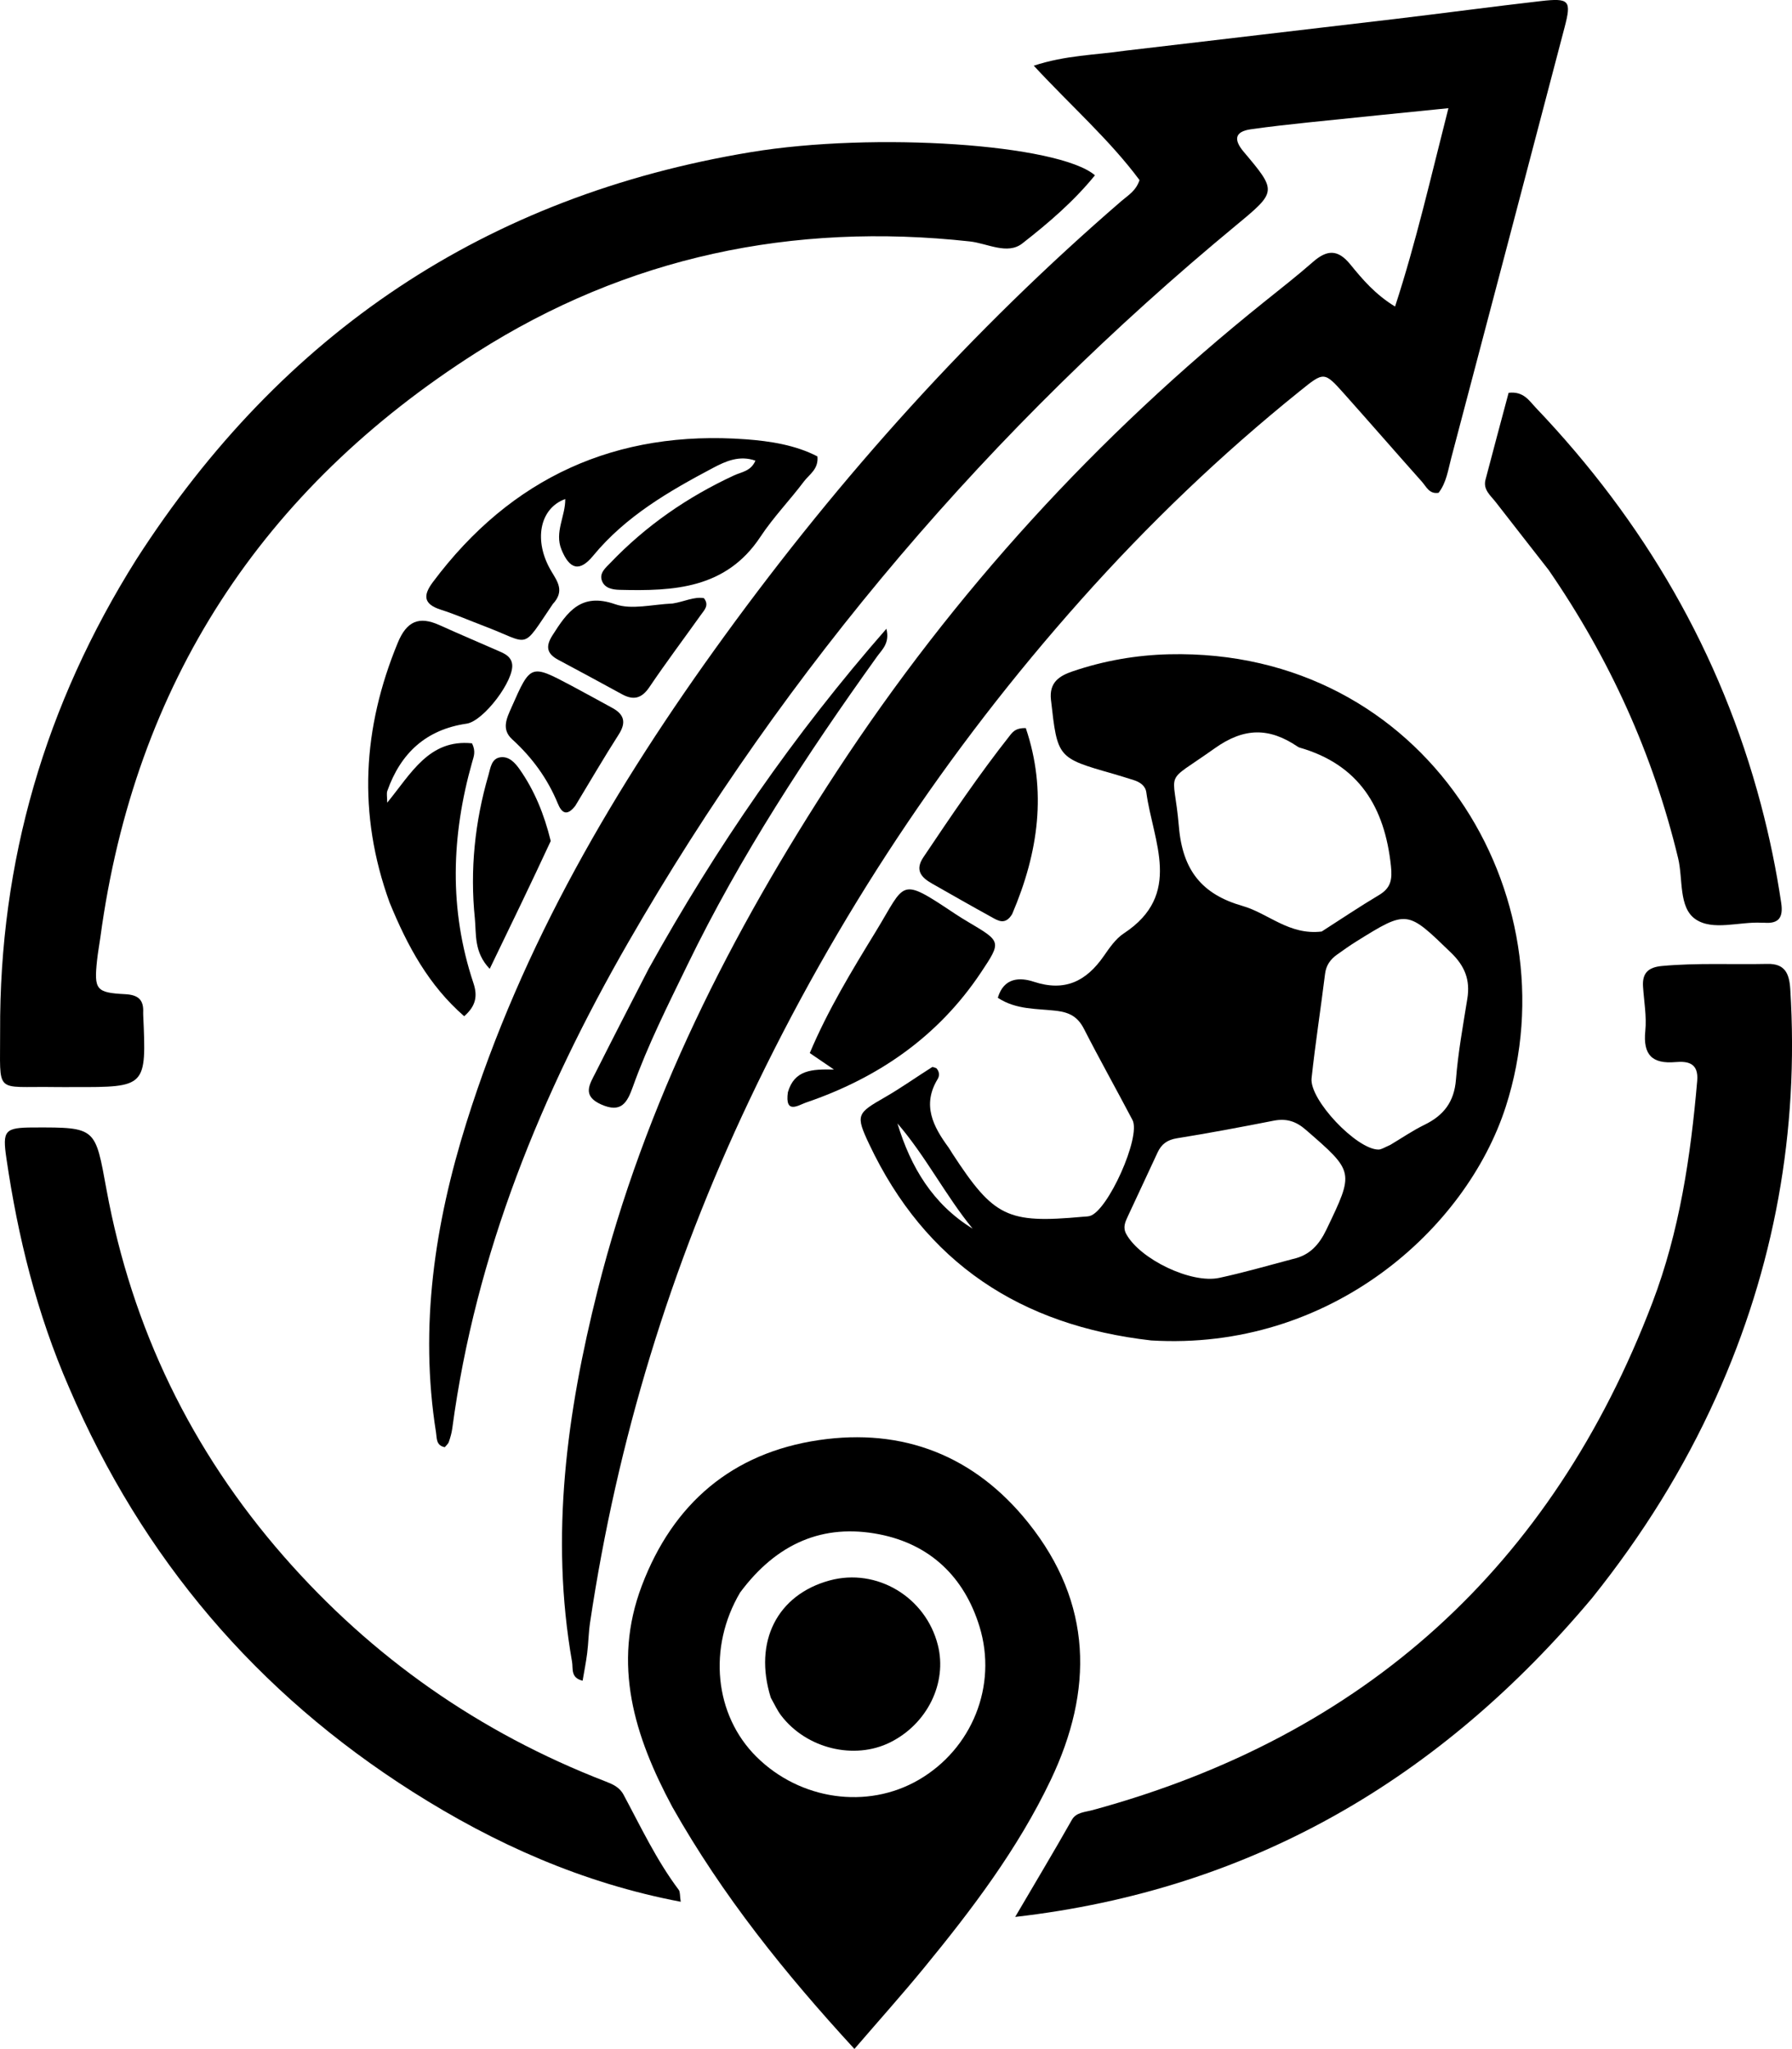 <svg xmlns="http://www.w3.org/2000/svg" xmlns:xlink="http://www.w3.org/1999/xlink" version="1.1" id="Layer_1" x="0px" y="0px" enable-background="new 0 0 496 496" xml:space="preserve" viewBox="64.75 46.64 382.01 436.71">
<path fill="#000000" opacity="1" stroke="none" d=" M304.554,57.453   C323.998,55.149 343.005,52.953 362.005,50.7   C372.41,49.466 382.794,48.064 393.203,46.873   C399.36,46.169 399.785,46.746 398.258,52.556   C390.222,83.133 382.199,113.714 374.113,144.278   C373.444,146.805 373.096,149.504 371.422,151.675   C369.441,152.005 368.811,150.371 367.882,149.329   C362.339,143.112 356.875,136.824 351.329,130.609   C346.992,125.748 347.004,125.839 341.795,130.032   C325.013,143.538 309.524,158.393 295.197,174.469   C266.529,206.636 242.979,242.17 224.504,281.117   C207.678,316.586 196.323,353.68 190.533,392.491   C190.214,394.628 190.194,396.809 189.926,398.956   C189.683,400.899 189.291,402.824 188.948,404.857   C186.335,404.242 186.952,402.269 186.696,400.814   C181.983,374.011 185.591,347.731 192.126,321.737   C202.194,281.699 220.597,245.46 243.099,211.1   C268.142,172.861 298.586,139.587 334.217,111.008   C337.726,108.194 341.273,105.42 344.656,102.458   C347.57,99.907 349.897,99.683 352.566,102.953   C355.174,106.15 357.875,109.367 362.142,111.973   C366.641,98.186 369.804,84.236 373.517,69.698   C363.163,70.747 353.464,71.71 343.77,72.722   C339.637,73.153 335.504,73.612 331.391,74.196   C327.789,74.708 327.823,76.553 329.859,78.972   C336.979,87.432 336.984,87.442 328.229,94.682   C275.965,137.901 232.529,188.666 198.7,247.453   C180.133,279.717 166.149,313.81 161.165,351.079   C161.033,352.061 160.752,353.035 160.427,353.973   C160.279,354.401 159.853,354.733 159.568,355.09   C157.671,354.711 157.896,353.178 157.698,351.934   C154.112,329.38 157.444,307.43 164.168,285.952   C176.048,248.003 195.912,214.221 219.156,182.24   C243.939,148.142 271.925,116.998 303.861,89.443   C305.219,88.272 306.899,87.346 307.667,85.023   C301.312,76.461 293.084,69.238 285.123,60.641   C291.959,58.398 298.114,58.391 304.554,57.453  z" data-index="0" style="visibility: visible; opacity: 1;"></path>
<path fill="#000000" opacity="1" stroke="none" d=" M310.154,332.335   C282.253,329.169 261.987,315.749 250.059,290.542   C247.08,284.246 247.425,283.932 253.371,280.517   C256.816,278.537 260.066,276.219 263.43,274.094   C263.618,273.975 264.038,274.224 264.35,274.306   C265.02,275.006 265.07,275.913 264.642,276.616   C261.265,282.159 263.68,286.738 266.952,291.204   C267.247,291.606 267.481,292.052 267.754,292.471   C276.621,306.056 279.474,307.442 295.549,305.978   C296.046,305.933 296.558,305.94 297.037,305.82   C300.868,304.863 308.039,288.913 306.168,285.353   C302.76,278.866 299.171,272.473 295.836,265.95   C294.555,263.444 292.86,262.441 290.042,262.093   C285.876,261.578 281.411,261.922 277.46,259.302   C278.749,254.901 282.264,254.941 285.109,255.879   C291.765,258.075 296.308,255.776 300.038,250.423   C301.268,248.656 302.581,246.721 304.325,245.575   C316.98,237.259 310.542,225.999 309.117,215.526   C308.921,214.088 307.737,213.311 306.382,212.892   C304.95,212.449 303.525,211.985 302.085,211.575   C290.119,208.17 290.188,208.165 288.79,195.802   C288.37,192.081 290.576,190.69 293.401,189.729   C300.068,187.461 306.99,186.252 313.985,186.09   C368.681,184.82 400.26,237.444 385.75,282.486   C377.296,308.73 348.229,334.627 310.154,332.335  M346.503,245.18   C350.563,242.58 354.565,239.88 358.706,237.416   C361.25,235.903 361.574,234.124 361.265,231.212   C359.937,218.674 354.462,209.609 341.77,205.972   C341.613,205.927 341.466,205.834 341.329,205.741   C335.356,201.724 330.026,201.63 323.696,206.135   C312.436,214.149 314.989,210.065 316.058,222.81   C316.848,232.218 321.049,237.275 329.63,239.731   C335.137,241.307 339.544,246.017 346.503,245.18  M361.122,290.661   C363.553,289.216 365.901,287.599 368.434,286.364   C372.522,284.372 374.751,281.478 375.123,276.746   C375.578,270.959 376.634,265.214 377.553,259.47   C378.183,255.535 377.042,252.568 374.099,249.721   C364.695,240.621 364.793,240.509 353.872,247.306   C352.462,248.184 351.107,249.154 349.753,250.119   C348.349,251.12 347.445,252.378 347.219,254.203   C346.301,261.623 345.148,269.015 344.345,276.446   C343.849,281.033 353.983,291.656 358.602,291.653   C359.223,291.653 359.843,291.219 361.122,290.661  M340.404,314.964   C343.952,314.187 345.969,311.93 347.531,308.668   C353.436,296.339 353.488,296.434 343.079,287.407   C340.98,285.587 338.922,284.978 336.248,285.502   C329.399,286.845 322.538,288.141 315.649,289.247   C313.575,289.579 312.337,290.491 311.505,292.3   C309.418,296.835 307.279,301.345 305.18,305.874   C304.622,307.076 304.067,308.232 304.835,309.646   C307.738,314.988 318.652,320.3 324.681,318.997   C329.715,317.91 334.678,316.496 340.404,314.964  M272.093,308.511   C266.27,301.391 262.092,293.056 256.064,286.081   C258.882,295.381 263.606,303.303 272.093,308.511  z" data-index="1" style="visibility: visible; opacity: 1;"></path>
<path fill="#000000" opacity="1" stroke="none" d=" M93.822,165.862   C124.899,117.512 168.36,88.412 224.793,79.07   C251.187,74.701 290.39,77.366 298.167,83.997   C293.665,89.551 288.225,94.202 282.676,98.532   C279.498,101.012 275.211,98.506 271.501,98.099   C233.727,93.958 198.401,101.371 166.383,121.732   C120.644,150.818 93.46,192.293 86.156,246.346   C85.933,247.996 85.617,249.636 85.443,251.29   C84.781,257.554 85.203,258.22 91.414,258.534   C94.215,258.676 95.402,259.72 95.273,262.427   C95.265,262.593 95.27,262.76 95.277,262.926   C95.969,278.364 95.969,278.364 80.373,278.335   C79.04,278.333 77.707,278.35 76.375,278.328   C63.359,278.116 64.837,280.166 64.775,266.472   C64.612,230.245 74.347,196.823 93.822,165.862  z" data-index="2" style="visibility: visible;"></path>
<path fill="#000000" opacity="1" stroke="none" d=" M208.089,431.791   C199.96,416.638 195.219,401.368 201.569,384.613   C208.218,367.068 220.849,356.303 239.306,353.577   C257.253,350.927 272.53,356.896 283.985,371.232   C297.676,388.367 297.861,406.898 288.727,426.042   C281.722,440.722 271.957,453.595 261.7,466.096   C257.083,471.725 252.221,477.153 246.892,483.343   C232.039,467.186 218.79,450.705 208.089,431.791  M222.523,386.061   C215.601,397.775 217.04,412.187 226.02,421.083   C235.333,430.308 249.618,432.343 260.567,426.004   C271.944,419.418 277.435,405.949 273.557,393.318   C270.305,382.729 263.035,375.796 252.245,373.666   C240.23,371.293 230.311,375.578 222.523,386.061  z" data-index="3" style="opacity: 1;"></path>
<path fill="#000000" opacity="1" stroke="none" d=" M404.2,387.168   C371.811,425.805 331.535,449.438 281.16,455.205   C285.279,448.171 289.356,441.393 293.249,434.508   C294.163,432.891 296.056,432.873 297.641,432.442   C355.755,416.616 395.548,380.499 416.996,324.288   C422.785,309.117 425.158,293.14 426.551,277.011   C426.875,273.261 424.652,272.771 421.915,273.007   C416.943,273.434 414.977,271.46 415.487,266.38   C415.798,263.274 415.21,260.075 415.003,256.919   C414.812,254.01 416.135,252.79 419.061,252.523   C426.548,251.839 434.04,252.246 441.528,252.085   C445.302,252.004 446.188,254.184 446.394,257.498   C448.275,287.808 443.024,316.807 430.55,344.482   C423.674,359.738 414.874,373.828 404.2,387.168  z" data-index="4" style="opacity: 1;"></path>
<path fill="#000000" opacity="1" stroke="none" d=" M79.485,342.406   C72.565,326.526 68.561,310.249 66.118,293.542   C65.244,287.566 65.73,286.969 71.889,286.947   C85.342,286.9 85.021,286.959 87.458,300.216   C92.878,329.696 105.531,355.833 125.264,378.384   C144.131,399.945 167.007,415.945 193.767,426.3   C195.349,426.913 196.803,427.528 197.675,429.155   C201.371,436.042 204.709,443.138 209.437,449.432   C209.766,449.87 209.657,450.636 209.864,451.973   C188.86,447.984 170.149,439.598 152.696,428.521   C119.574,407.5 95.127,378.894 79.485,342.406  z" data-index="5" style="visibility: visible;"></path>
<path fill="#000000" opacity="1" stroke="none" d=" M394.873,168.111   C390.978,163.102 387.27,158.398 383.605,153.661   C382.516,152.253 380.865,151.018 381.422,148.888   C383.047,142.663 384.726,136.451 386.35,130.361   C389.553,129.988 390.741,132.068 392.145,133.541   C415.2,157.729 431.566,185.714 440.142,218.136   C441.973,225.057 443.414,232.032 444.462,239.11   C444.916,242.177 443.951,243.563 440.824,243.307   C440.659,243.293 440.491,243.318 440.325,243.309   C435.525,243.036 429.848,245.115 426.153,242.533   C422.558,240.02 423.557,234.003 422.482,229.544   C417.154,207.449 407.96,187.105 394.873,168.111  z" data-index="6" style="visibility: visible;"></path>
<path fill="#000000" opacity="1" stroke="none" d=" M182.593,175.382   C175.773,185.427 178.025,183.897 168.049,180.117   C164.935,178.937 161.874,177.596 158.707,176.582   C155.027,175.404 154.894,173.564 157.02,170.72   C173.724,148.365 196.146,138.226 223.789,140.274   C228.804,140.646 234.308,141.471 239.005,143.92   C239.278,146.652 237.263,147.748 236.136,149.249   C233.138,153.242 229.614,156.869 226.873,161.021   C219.533,172.144 208.377,172.651 196.844,172.356   C195.321,172.317 193.654,172.017 193.068,170.427   C192.454,168.761 193.863,167.661 194.881,166.596   C202.456,158.675 211.309,152.561 221.239,147.96   C222.818,147.228 224.827,147.081 225.787,144.822   C222.396,143.629 219.476,144.924 216.788,146.347   C207.352,151.345 198.134,156.665 191.18,165.108   C188.306,168.597 186.168,168.018 184.437,163.769   C182.921,160.047 185.296,156.659 185.247,153.003   C179.75,154.984 178.416,161.942 182.299,168.419   C183.649,170.671 185.125,172.655 182.593,175.382  z" data-index="7" style="visibility: visible;"></path>
<path fill="#000000" opacity="1" stroke="none" d=" M147.795,238.983   C140.931,220.042 142.068,201.788 149.539,183.653   C151.427,179.069 154.029,177.888 158.408,179.861   C162.655,181.775 166.941,183.603 171.21,185.467   C172.453,186.01 173.66,186.604 173.914,188.13   C174.484,191.55 167.842,200.353 164.222,200.877   C155.578,202.127 150.164,207.157 147.319,215.207   C147.118,215.775 147.293,216.476 147.293,217.719   C152.395,211.501 156.218,204.117 165.375,205.069   C166.231,206.804 165.73,207.916 165.417,209.019   C160.949,224.762 160.44,240.489 165.671,256.169   C166.55,258.802 166.297,260.981 163.7,263.234   C156.137,256.646 151.606,248.291 147.795,238.983  z" data-index="8" style="opacity: 1;"></path>
<path fill="#000000" opacity="1" stroke="none" d=" M232.711,279.419   C234.105,274.662 237.8,274.498 242.53,274.597   C240.292,273.071 238.996,272.188 237.374,271.083   C241.251,261.878 246.346,253.515 251.44,245.193   C257.922,234.604 256.33,233.394 268.339,241.398   C269.307,242.043 270.303,242.65 271.305,243.244   C278.209,247.332 278.237,247.347 273.88,253.887   C264.753,267.585 251.95,276.391 236.555,281.638   C235.011,282.164 232.021,284.276 232.711,279.419  z" data-index="9" style="visibility: visible;"></path>
<path fill="#000000" opacity="1" stroke="none" d=" M203.037,253.103   C217.435,227.181 233.959,203.21 253.708,180.656   C254.475,183.715 252.781,185.092 251.727,186.562   C236.681,207.537 222.56,229.073 211.267,252.355   C207.131,260.881 202.853,269.348 199.656,278.285   C198.443,281.676 197.182,283.937 192.914,282.043   C188.698,280.172 190.498,277.674 191.748,275.185   C195.406,267.908 199.141,260.67 203.037,253.103  z" data-index="10" style="visibility: visible;"></path>
<path fill="#000000" opacity="1" stroke="none" d=" M280.519,241.461   C279.027,243.93 277.462,242.842 276.035,242.057   C271.805,239.73 267.611,237.337 263.415,234.948   C261.129,233.647 259.744,232.103 261.592,229.349   C267.534,220.498 273.499,211.666 280.115,203.297   C280.733,202.515 281.434,201.771 283.425,201.821   C287.949,215.195 286.162,228.247 280.519,241.461  z" data-index="11" style="visibility: visible;"></path>
<path fill="#000000" opacity="1" stroke="none" d=" M182.154,225.889   C177.909,235.031 173.676,243.773 169.144,253.135   C165.729,249.57 166.311,245.67 165.974,242.364   C164.923,232.058 165.963,221.836 168.872,211.856   C169.318,210.327 169.49,208.261 171.501,208.033   C173.271,207.832 174.54,209.207 175.514,210.594   C178.693,215.124 180.748,220.168 182.154,225.889  z" data-index="12"></path>
<path fill="#000000" opacity="1" stroke="none" d=" M208.145,175.269   C210.654,174.88 212.623,173.772 214.808,174.128   C215.995,175.645 214.896,176.659 214.159,177.693   C210.501,182.822 206.713,187.861 203.191,193.081   C201.547,195.519 199.795,195.946 197.34,194.606   C192.828,192.144 188.309,189.694 183.772,187.28   C181.336,185.984 180.995,184.445 182.519,182.055   C185.671,177.111 188.562,172.863 195.888,175.422   C199.401,176.65 203.756,175.464 208.145,175.269  z" data-index="13"></path>
<path fill="#000000" opacity="1" stroke="none" d=" M187.397,218.375   C185.477,220.87 184.398,219.688 183.659,217.892   C181.47,212.572 178.178,208.079 173.935,204.215   C171.567,202.059 172.785,199.683 173.809,197.366   C177.861,188.188 177.861,188.176 186.512,192.757   C189.445,194.31 192.341,195.932 195.26,197.512   C197.818,198.897 198.292,200.617 196.646,203.184   C193.512,208.071 190.596,213.097 187.397,218.375  z" data-index="14" style="opacity: 1;"></path>
<path fill="#000000" opacity="1" stroke="none" d=" M229.064,408.48   C225.319,396.497 230.472,386.52 241.613,383.49   C251.638,380.764 262.09,387.009 264.68,397.272   C266.712,405.323 262.439,414.046 254.531,417.992   C246.858,421.821 236.655,419.335 231.263,412.267   C230.464,411.219 229.904,409.989 229.064,408.48  z" data-index="15"></path>
</svg>